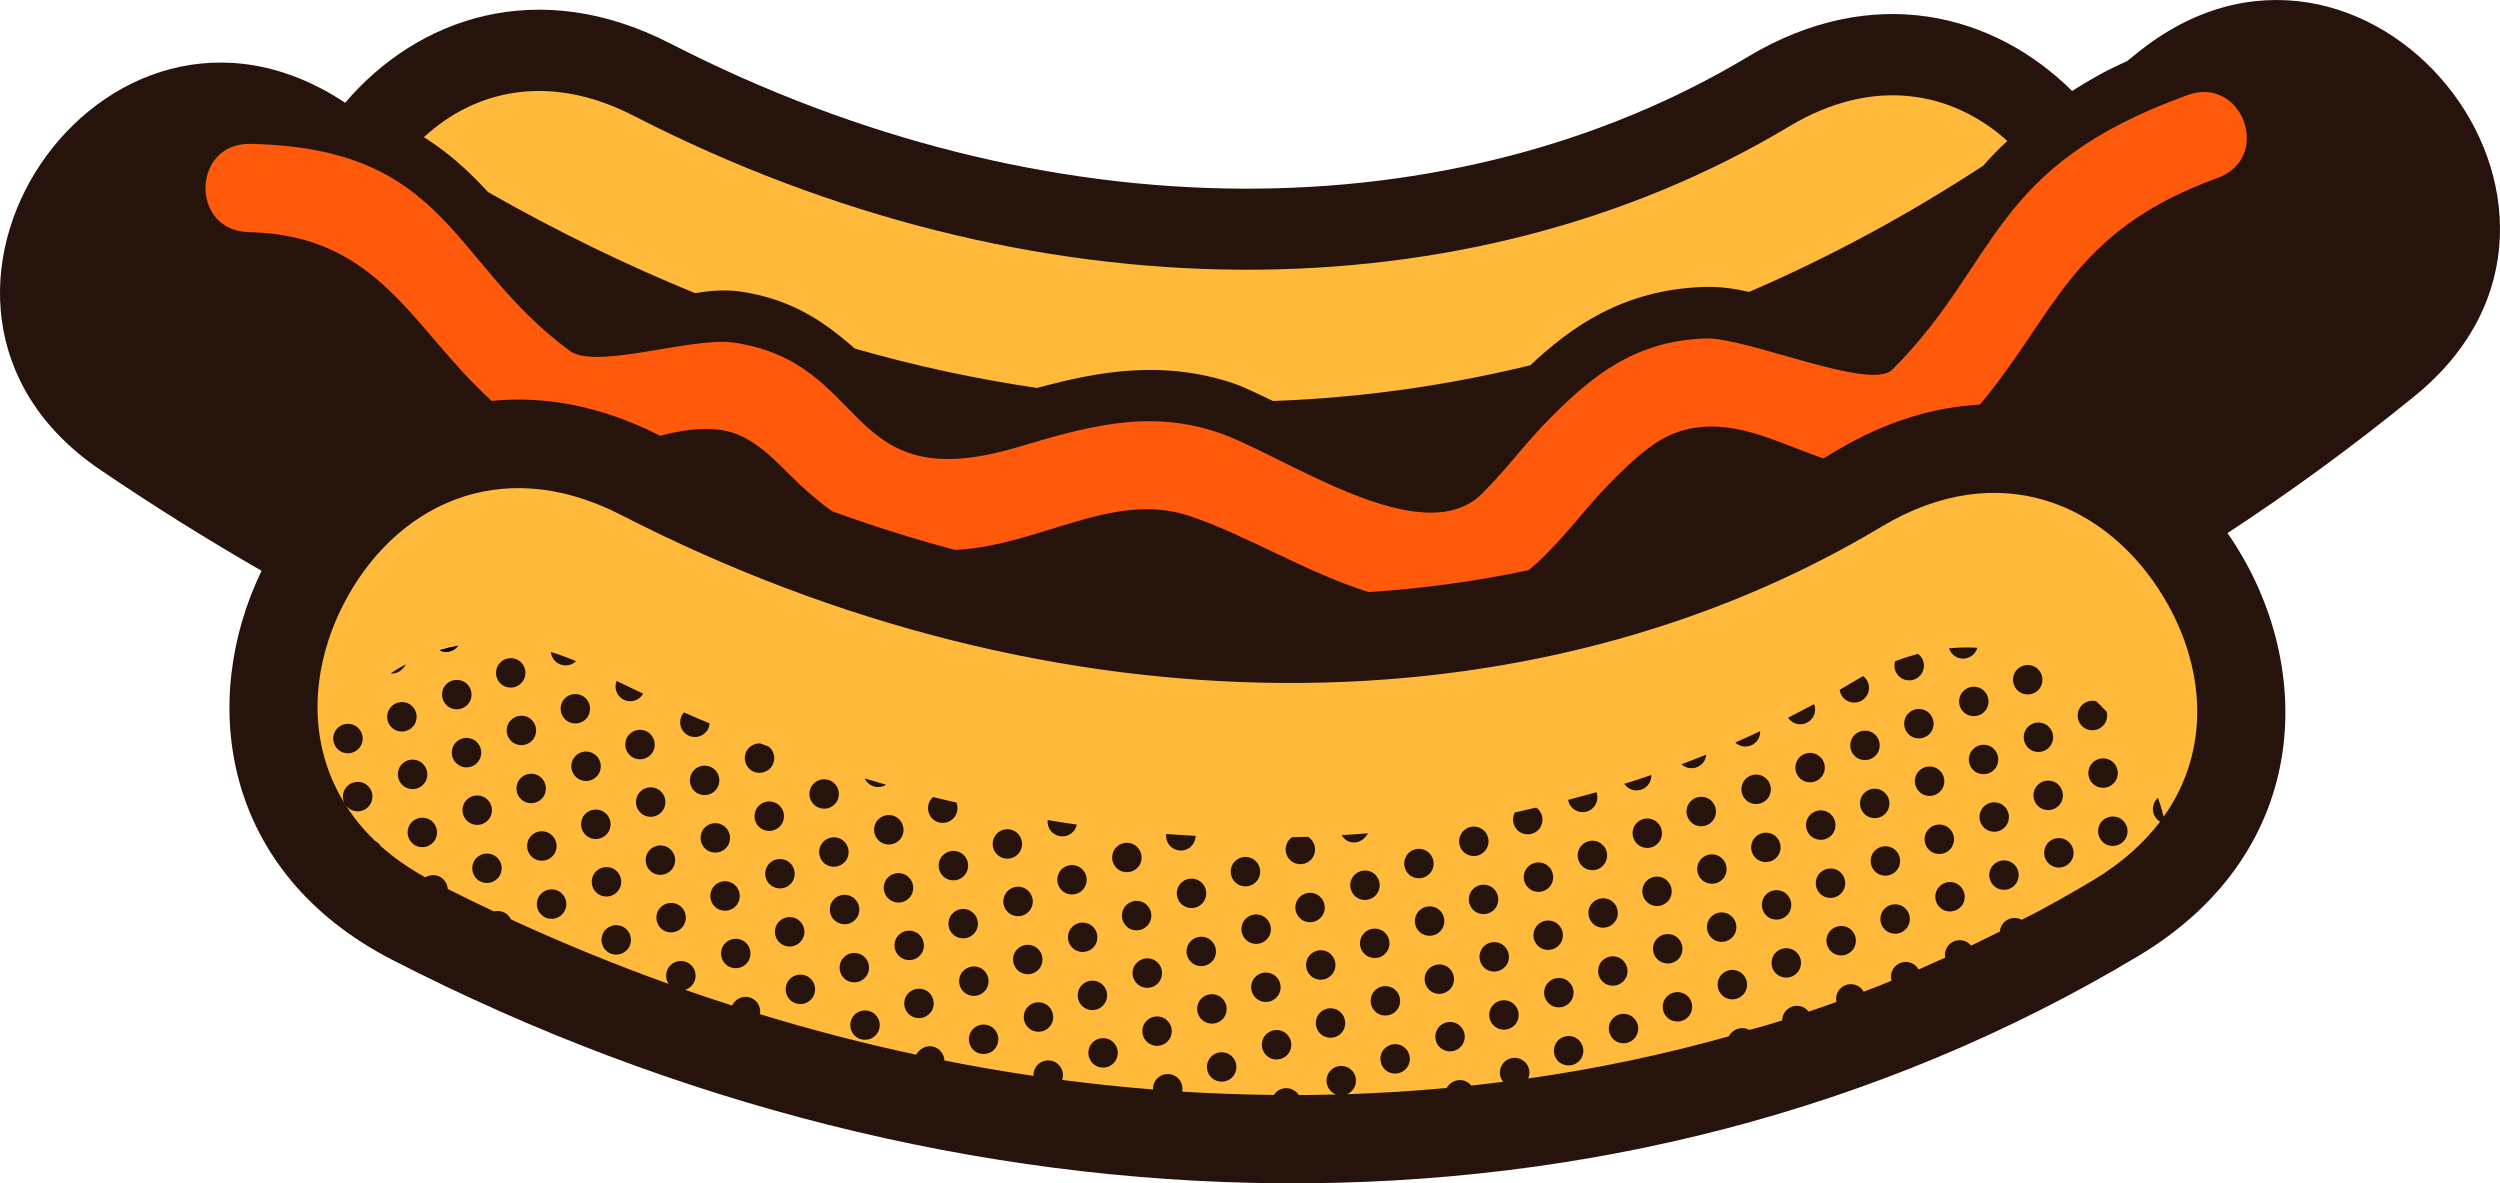 <svg version="1.1" id="图层_1" x="0px" y="0px" width="180px" height="85.199px" viewBox="0 0 180 85.199" enable-background="new 0 0 180 85.199" xml:space="preserve" xmlns="http://www.w3.org/2000/svg" xmlns:xlink="http://www.w3.org/1999/xlink" xmlns:xml="http://www.w3.org/XML/1998/namespace">
  <path fill="#26130C" d="M153.814,3.867l-0.672,0.539c-1.347,0.592-2.687,1.33-3.947,2.145c-5.604-5.561-14.299-7.889-23.359-2.455
	c-21.023,12.598-50.333,13.025-77.578-0.967C38.704-1.773,30.061,1.291,24.851,7.4C7.395-4.182-10.266,21.941,7.185,33.803
	c3.884,2.641,7.771,5.063,11.647,7.295c-4.528,9.368-2.915,21.68,9.422,28.017c40.433,20.77,88.176,22.211,125.723-0.294
	c12.741-7.635,12.764-21.297,6.402-30.438c4.637-3.033,9.148-6.342,13.514-9.9C190.307,15.096,170.221-9.521,153.814,3.867z" class="color c1"/>
  <path fill="#FFB93B" d="M35.146,13.836c5.002,2.846,9.971,5.258,14.893,7.268c1.067-0.176,2.142-0.264,3.22-0.121
	c3.905,0.559,6.268,2.354,8.293,4.117c4.417,1.266,8.796,2.199,13.122,2.832c4.537-1.236,9.134-2.02,14.192-0.313
	c0.549,0.186,1.55,0.658,2.792,1.252c6.316-0.227,12.5-1.104,18.527-2.572c2.941-2.768,6.678-5.438,12.465-5.637
	c1.136-0.041,2.225,0.111,3.287,0.355c5.804-2.498,11.429-5.543,16.853-9.084c0.476-0.553,1.065-1.162,1.739-1.785
	c-3.956-3.557-9.629-4.693-15.704-1.049c-23.029,13.803-54.508,13.979-83.237-0.781c-6.006-3.082-11.365-1.861-15.07,1.559
	c1.396,0.875,2.616,1.902,3.739,3.029C34.562,13.211,34.854,13.52,35.146,13.836z" class="color c2"/>
  <path fill="#FF590B" d="M157.493,6.848c-14.31,5.178-13.454,11.971-21.255,19.771c-1.568,1.568-10.482-2.35-13.448-2.252
	c-5.08,0.176-8.132,2.693-11.06,5.621c-2.051,2.049-2.978,3.5-5.024,5.549c-4.345,4.344-14.411-2.871-19.017-4.402
	c-5.117-1.725-9.602-0.363-14.459,1.072c-12.646,3.74-10.409-6.115-20.467-7.551c-3.04-0.396-9.869,1.998-11.752,0.596
	c-8.652-6.379-8.685-14.59-22.971-14.893c-4.236-0.09-4.372,6.262-0.134,6.354c9.417,0.203,11.74,6.943,17.494,12.152
	c3.746-0.381,7.852,0.33,12.127,2.508c1.381-0.352,2.799-0.615,4.342-0.424c2.455,0.35,4.042,2.369,5.732,3.953
	c0.786,0.734,1.557,1.363,2.306,1.906c2.952,1.072,5.906,2.002,8.859,2.785c6.094-0.277,11.349-4.311,16.903-2.434
	c4.031,1.344,8.456,4.098,12.877,5.471c3.925-0.256,7.765-0.785,11.505-1.577c0.385-0.307,0.766-0.647,1.145-1.025
	c2.048-2.049,2.976-3.5,5.023-5.549c2.622-2.621,4.189-3.674,6.778-3.762c2.851-0.092,5.562,1.365,8.286,2.291l0.91-0.541
	c3.55-2.125,7.047-3.158,10.354-3.334c5.409-6.395,6.529-12.488,17.103-16.313C163.641,11.387,161.479,5.406,157.493,6.848z" class="color c3"/>
  <path fill="#FFB93B" d="M135.46,37.926c-25.106,15.042-59.429,15.236-90.748-0.854c-8.848-4.545-16.407-0.512-19.971,6.417
	c-2.408,4.69-2.66,10.1,0.173,14.516c-0.253-0.324-0.304-0.781-0.09-1.164c0.286-0.514,0.934-0.699,1.445-0.416
	c0.514,0.285,0.702,0.93,0.412,1.445c-0.283,0.514-0.93,0.696-1.442,0.414c-0.128-0.07-0.235-0.164-0.32-0.271
	c0.57,0.887,1.254,1.737,2.082,2.53c0.203,0.115,0.333,0.244,0.432,0.396c0.914,0.81,1.977,1.556,3.187,2.229
	c0.316-0.199,0.725-0.219,1.075-0.027c0.325,0.186,0.521,0.514,0.542,0.863c1.1,0.557,2.213,1.1,3.322,1.619
	c0.261-0.066,0.541-0.039,0.789,0.1c0.202,0.109,0.354,0.283,0.445,0.477c3.733,1.719,7.523,3.268,11.346,4.641
	c-0.214-0.319-0.243-0.745-0.044-1.106c0.284-0.512,0.932-0.698,1.442-0.411c0.516,0.282,0.699,0.934,0.413,1.444
	c-0.138,0.25-0.365,0.424-0.615,0.5c1.122,0.396,2.241,0.769,3.373,1.129c0.322-0.597,0.968-0.778,1.479-0.496
	c0.411,0.229,0.611,0.687,0.526,1.119c3.729,1.14,7.487,2.112,11.256,2.918c0.321-0.576,0.966-0.763,1.476-0.479
	c0.337,0.188,0.535,0.535,0.551,0.896c2.132,0.424,4.272,0.795,6.417,1.108c-0.015-0.192,0.029-0.389,0.131-0.567
	c0.282-0.517,0.934-0.701,1.445-0.412c0.453,0.252,0.652,0.793,0.488,1.271c2.179,0.281,4.361,0.511,6.54,0.689
	c-0.009-0.193,0.033-0.389,0.133-0.568c0.282-0.514,0.932-0.701,1.444-0.414c0.411,0.229,0.613,0.691,0.526,1.136
	c2.203,0.135,4.404,0.217,6.599,0.239c0.297-0.471,0.913-0.633,1.409-0.354c0.162,0.088,0.297,0.22,0.39,0.362
	c0.896-0.004,1.791-0.02,2.687-0.043l-0.149-0.065c-0.513-0.282-0.699-0.935-0.414-1.444c0.287-0.513,0.93-0.697,1.443-0.414
	c0.512,0.283,0.701,0.934,0.409,1.447c-0.115,0.213-0.3,0.366-0.502,0.459c2.396-0.087,4.786-0.228,7.17-0.449
	c0.301-0.535,0.944-0.728,1.456-0.441c0.124,0.07,0.23,0.158,0.314,0.266c0.771-0.082,1.533-0.176,2.299-0.271
	c-0.266-0.325-0.321-0.791-0.104-1.18c0.28-0.516,0.936-0.703,1.441-0.412c0.484,0.263,0.68,0.855,0.465,1.353
	c4.878-0.696,9.705-1.705,14.438-3.033c0.315-0.565,0.959-0.747,1.471-0.465c0.828-0.2,1.604-0.437,2.377-0.685
	c0-0.17,0.043-0.34,0.133-0.502c0.279-0.516,0.929-0.696,1.441-0.414c0.137,0.076,0.246,0.177,0.332,0.285
	c0.666-0.225,1.338-0.457,2-0.697c-0.053-0.245-0.021-0.504,0.107-0.733c0.279-0.517,0.934-0.698,1.439-0.416
	c0.188,0.097,0.328,0.246,0.414,0.414c0.674-0.256,1.34-0.521,2.008-0.791c-0.074-0.258-0.053-0.558,0.093-0.81
	c0.282-0.514,0.933-0.698,1.442-0.414c0.182,0.097,0.318,0.242,0.412,0.412c0.639-0.276,1.275-0.559,1.914-0.85
	c-0.045-0.23-0.015-0.486,0.115-0.713c0.282-0.516,0.932-0.699,1.443-0.416c0.117,0.07,0.225,0.16,0.31,0.262
	c0.688-0.334,1.382-0.672,2.069-1.014c0.011-0.15,0.056-0.293,0.13-0.432c0.28-0.516,0.931-0.699,1.442-0.416
	c0.903-0.441,1.77-0.908,2.627-1.391l0.474-0.269c0.687-0.388,1.367-0.785,2.045-1.188c2.049-1.232,3.642-2.66,4.817-4.213
	c-0.489-0.295-0.664-0.927-0.385-1.429c0.063-0.114,0.146-0.215,0.236-0.295c0.159,0.457,0.293,0.907,0.41,1.364
	c3.441-4.846,2.984-10.823,0.014-15.778C151.798,36.338,143.991,32.805,135.46,37.926z M25.981,53.69
	c-0.281,0.513-0.931,0.697-1.443,0.414c-0.512-0.283-0.695-0.933-0.416-1.442c0.283-0.517,0.931-0.697,1.445-0.412
	C26.082,52.531,26.268,53.175,25.981,53.69z M142.369,46.639c-0.021,0.082-0.055,0.161-0.1,0.237
	c-0.283,0.513-0.933,0.697-1.442,0.412c-0.248-0.137-0.421-0.361-0.496-0.611C141.023,46.612,141.705,46.6,142.369,46.639z
	 M136.449,47.61c0.555-0.213,1.107-0.389,1.656-0.532c0.412,0.315,0.549,0.896,0.285,1.364c-0.285,0.515-0.935,0.697-1.445,0.41
	C136.5,48.606,136.301,48.08,136.449,47.61z M133.493,49.055c0.217-0.136,0.438-0.255,0.653-0.378
	c0.416,0.313,0.553,0.896,0.289,1.361c-0.281,0.517-0.929,0.699-1.44,0.418c-0.306-0.17-0.498-0.467-0.538-0.789L133.493,49.055z
	 M130.609,50.699c0.117,0.282,0.104,0.612-0.055,0.901c-0.285,0.515-0.933,0.7-1.443,0.416c-0.154-0.082-0.283-0.203-0.371-0.343
	C129.361,51.356,129.992,51.031,130.609,50.699z M126.73,52.647c0.01,0.188-0.031,0.379-0.131,0.556
	c-0.283,0.516-0.932,0.698-1.443,0.418c-0.083-0.052-0.152-0.103-0.217-0.162C125.541,53.199,126.141,52.923,126.73,52.647z
	 M122.846,54.335c-0.009,0.148-0.053,0.293-0.125,0.431c-0.287,0.515-0.93,0.698-1.443,0.414c-0.082-0.043-0.146-0.093-0.211-0.152
	C121.66,54.805,122.257,54.571,122.846,54.335z M118.896,55.8c0.004,0.191-0.035,0.382-0.133,0.564
	c-0.285,0.514-0.934,0.698-1.445,0.413c-0.151-0.084-0.275-0.2-0.369-0.342C117.6,56.235,118.252,56.022,118.896,55.8z
	 M114.943,57.039c0.104,0.278,0.094,0.606-0.065,0.891c-0.282,0.514-0.933,0.701-1.44,0.412c-0.297-0.16-0.483-0.439-0.531-0.752
	C113.587,57.414,114.266,57.227,114.943,57.039z M63.801,56.498c-0.315,0.205-0.738,0.233-1.093,0.035
	c-0.205-0.111-0.355-0.281-0.445-0.486L63.801,56.498z M44.394,49.028c0.637,0.313,1.276,0.613,1.912,0.916
	c-0.281,0.513-0.93,0.697-1.441,0.41C44.386,50.091,44.197,49.518,44.394,49.028z M41.472,47.604
	c-0.33,0.323-0.839,0.408-1.263,0.174c-0.318-0.18-0.515-0.493-0.542-0.834C40.261,47.125,40.862,47.343,41.472,47.604z
	 M29.224,47.824c-0.274,0.51-0.695,0.711-1.106,0.663C28.474,48.25,28.845,48.024,29.224,47.824z M28.01,51.096
	c0.28-0.513,0.928-0.699,1.439-0.419c0.516,0.287,0.702,0.933,0.417,1.445c-0.285,0.514-0.932,0.703-1.445,0.418
	C27.906,52.255,27.721,51.61,28.01,51.096z M28.776,55.237c0.285-0.514,0.932-0.696,1.445-0.411c0.513,0.284,0.7,0.932,0.413,1.444
	c-0.285,0.515-0.929,0.698-1.444,0.412C28.678,56.401,28.494,55.75,28.776,55.237z M31.336,60.446
	c-0.285,0.515-0.932,0.701-1.443,0.419c-0.514-0.285-0.699-0.933-0.415-1.443c0.283-0.514,0.931-0.701,1.445-0.416
	C31.432,59.289,31.619,59.936,31.336,60.446z M31.644,46.817c0.435-0.129,0.88-0.239,1.336-0.323
	C32.677,46.914,32.112,47.052,31.644,46.817z M31.959,49.496c0.286-0.513,0.933-0.695,1.447-0.414
	c0.511,0.285,0.695,0.928,0.412,1.442c-0.288,0.517-0.932,0.697-1.446,0.412C31.859,50.658,31.676,50.012,31.959,49.496z
	 M32.658,53.677c0.286-0.518,0.931-0.696,1.445-0.418c0.516,0.287,0.698,0.935,0.413,1.445c-0.281,0.517-0.933,0.703-1.44,0.412
	C32.564,54.833,32.375,54.19,32.658,53.677z M33.43,57.817c0.282-0.512,0.931-0.696,1.444-0.411
	c0.513,0.284,0.697,0.928,0.413,1.444c-0.284,0.51-0.93,0.696-1.442,0.407C33.328,58.977,33.146,58.332,33.43,57.817z M35.99,63.026
	c-0.284,0.515-0.93,0.699-1.444,0.418c-0.515-0.286-0.693-0.932-0.412-1.446c0.281-0.511,0.931-0.693,1.442-0.41
	C36.091,61.867,36.274,62.514,35.99,63.026z M36.258,49.376c-0.512-0.283-0.698-0.928-0.414-1.44
	c0.284-0.517,0.933-0.701,1.445-0.416c0.513,0.282,0.698,0.933,0.409,1.444C37.414,49.475,36.77,49.662,36.258,49.376z
	 M36.613,52.078c0.284-0.513,0.933-0.699,1.441-0.416c0.515,0.284,0.701,0.93,0.416,1.442c-0.281,0.513-0.933,0.701-1.443,0.414
	C36.512,53.237,36.328,52.585,36.613,52.078z M37.318,56.253c0.282-0.514,0.927-0.696,1.44-0.412
	c0.515,0.283,0.697,0.933,0.413,1.445c-0.281,0.51-0.929,0.695-1.441,0.412C37.217,57.416,37.031,56.766,37.318,56.253z
	 M38.084,60.397c0.283-0.513,0.934-0.703,1.443-0.412c0.513,0.285,0.701,0.931,0.415,1.44c-0.281,0.515-0.929,0.699-1.445,0.418
	C37.985,61.557,37.799,60.91,38.084,60.397z M40.643,65.606c-0.286,0.517-0.929,0.699-1.443,0.42
	c-0.516-0.286-0.7-0.935-0.415-1.444c0.286-0.517,0.932-0.701,1.444-0.416S40.93,65.093,40.643,65.606z M40.497,50.512
	c0.281-0.513,0.931-0.693,1.443-0.41c0.515,0.282,0.694,0.933,0.413,1.444c-0.282,0.513-0.932,0.695-1.443,0.408
	C40.397,51.671,40.216,51.031,40.497,50.512z M41.268,54.656c0.282-0.515,0.931-0.699,1.44-0.412
	c0.515,0.28,0.701,0.932,0.416,1.442c-0.284,0.513-0.931,0.696-1.442,0.416C41.17,55.813,40.983,55.167,41.268,54.656z
	 M41.967,58.833c0.284-0.514,0.935-0.696,1.447-0.414c0.515,0.283,0.698,0.931,0.415,1.443c-0.287,0.514-0.937,0.697-1.446,0.416
	C41.868,59.994,41.684,59.348,41.967,58.833z M42.738,62.975c0.281-0.513,0.931-0.697,1.446-0.416
	c0.511,0.289,0.696,0.937,0.41,1.444c-0.286,0.515-0.929,0.701-1.442,0.416C42.64,64.139,42.453,63.49,42.738,62.975z
	 M45.297,68.186c-0.283,0.513-0.933,0.698-1.444,0.414c-0.514-0.285-0.696-0.931-0.414-1.442c0.28-0.515,0.93-0.697,1.445-0.414
	C45.394,67.031,45.581,67.671,45.297,68.186z M45.152,53.091c0.282-0.51,0.93-0.696,1.443-0.411
	c0.513,0.284,0.697,0.932,0.416,1.442c-0.289,0.515-0.936,0.701-1.445,0.416C45.053,54.25,44.866,53.606,45.152,53.091z
	 M45.924,57.233c0.284-0.512,0.931-0.698,1.44-0.412c0.515,0.285,0.698,0.935,0.412,1.443c-0.284,0.514-0.932,0.7-1.44,0.413
	C45.82,58.393,45.636,57.748,45.924,57.233z M46.619,61.417c0.286-0.512,0.933-0.699,1.444-0.416
	c0.517,0.281,0.697,0.93,0.415,1.442c-0.284,0.513-0.934,0.697-1.444,0.416C46.521,62.576,46.336,61.93,46.619,61.417z
	 M49.25,66.583c-0.284,0.512-0.933,0.701-1.446,0.418c-0.51-0.287-0.695-0.933-0.412-1.445c0.282-0.512,0.932-0.697,1.445-0.412
	C49.349,65.425,49.531,66.074,49.25,66.583z M49.519,52.932c-0.515-0.276-0.7-0.929-0.414-1.44c0.036-0.072,0.086-0.138,0.141-0.197
	c0.613,0.27,1.229,0.529,1.845,0.789c-0.009,0.147-0.051,0.297-0.129,0.438C50.678,53.033,50.03,53.218,49.519,52.932z
	 M49.805,55.671c0.281-0.516,0.928-0.692,1.443-0.412c0.514,0.281,0.695,0.931,0.411,1.443c-0.281,0.512-0.927,0.695-1.443,0.412
	C49.704,56.832,49.52,56.186,49.805,55.671z M50.575,59.813c0.281-0.517,0.928-0.698,1.441-0.412
	c0.512,0.283,0.698,0.931,0.415,1.442c-0.286,0.513-0.931,0.695-1.445,0.416C50.475,60.973,50.292,60.328,50.575,59.813z
	 M51.275,63.996c0.284-0.515,0.928-0.695,1.442-0.414c0.514,0.283,0.696,0.932,0.415,1.442c-0.284,0.515-0.933,0.699-1.445,0.416
	C51.175,65.158,50.991,64.507,51.275,63.996z M53.901,69.166c-0.285,0.514-0.932,0.694-1.443,0.414
	c-0.511-0.283-0.698-0.929-0.412-1.441c0.282-0.514,0.93-0.697,1.442-0.418C54.002,68.001,54.186,68.653,53.901,69.166z
	 M54.171,55.514c-0.516-0.285-0.698-0.931-0.415-1.445c0.204-0.362,0.592-0.562,0.979-0.545l0.609,0.228
	c0.401,0.317,0.523,0.891,0.271,1.348C55.334,55.61,54.683,55.796,54.171,55.514z M54.456,58.251
	c0.286-0.514,0.931-0.699,1.444-0.414c0.514,0.283,0.701,0.931,0.414,1.441c-0.282,0.516-0.93,0.699-1.443,0.414
	C54.355,59.414,54.174,58.764,54.456,58.251z M55.229,62.393c0.28-0.517,0.93-0.694,1.442-0.412
	c0.516,0.283,0.696,0.931,0.416,1.442c-0.286,0.513-0.932,0.695-1.446,0.412C55.128,63.548,54.945,62.906,55.229,62.393z
	 M55.928,66.571c0.281-0.51,0.931-0.692,1.444-0.407c0.514,0.282,0.703,0.928,0.411,1.438c-0.283,0.516-0.933,0.699-1.442,0.414
	C55.827,67.733,55.645,67.087,55.928,66.571z M58.553,71.748c-0.281,0.514-0.929,0.692-1.441,0.412
	c-0.513-0.283-0.696-0.931-0.412-1.443c0.281-0.514,0.931-0.695,1.445-0.414C58.657,70.583,58.837,71.231,58.553,71.748z
	 M58.411,56.649c0.283-0.51,0.928-0.692,1.441-0.409c0.515,0.278,0.698,0.93,0.414,1.442c-0.285,0.514-0.931,0.694-1.442,0.411
	C58.312,57.811,58.125,57.166,58.411,56.649z M59.112,60.832c0.281-0.511,0.931-0.697,1.441-0.418
	c0.514,0.289,0.702,0.936,0.415,1.444c-0.285,0.511-0.93,0.701-1.443,0.416C59.013,61.994,58.826,61.341,59.112,60.832z
	 M59.881,64.971c0.284-0.515,0.931-0.697,1.444-0.412c0.511,0.284,0.699,0.931,0.413,1.44c-0.284,0.519-0.933,0.697-1.442,0.414
	C59.779,66.134,59.595,65.483,59.881,64.971z M60.583,69.158c0.283-0.517,0.93-0.699,1.443-0.414
	c0.509,0.278,0.699,0.93,0.412,1.438c-0.283,0.514-0.928,0.7-1.445,0.416C60.482,70.313,60.298,69.667,60.583,69.158z
	 M63.209,74.321c-0.283,0.517-0.932,0.697-1.445,0.412c-0.512-0.28-0.696-0.926-0.412-1.438c0.284-0.512,0.933-0.697,1.447-0.41
	C63.311,73.169,63.495,73.811,63.209,74.321z M63.064,59.231c0.283-0.517,0.934-0.703,1.441-0.416
	c0.511,0.285,0.703,0.935,0.418,1.444c-0.282,0.513-0.934,0.699-1.444,0.412C62.968,60.389,62.782,59.744,63.064,59.231z
	 M63.761,63.412c0.286-0.519,0.933-0.701,1.444-0.414c0.515,0.278,0.698,0.928,0.415,1.442c-0.282,0.513-0.932,0.694-1.444,0.412
	C63.664,64.569,63.479,63.923,63.761,63.412z M64.534,67.55c0.283-0.512,0.929-0.694,1.444-0.411
	c0.51,0.282,0.698,0.932,0.412,1.444c-0.282,0.513-0.93,0.699-1.442,0.408C64.438,68.71,64.252,68.063,64.534,67.55z M67.092,72.762
	c-0.282,0.512-0.929,0.694-1.443,0.413c-0.515-0.284-0.694-0.932-0.412-1.444c0.281-0.51,0.932-0.694,1.447-0.414
	C67.193,71.602,67.377,72.25,67.092,72.762z M67.365,59.119c-0.52-0.289-0.7-0.937-0.415-1.449c0.064-0.109,0.142-0.203,0.232-0.283
	c0.562,0.143,1.117,0.264,1.677,0.395c0.121,0.295,0.112,0.627-0.055,0.922C68.523,59.214,67.873,59.401,67.365,59.119z
	 M67.715,61.811c0.283-0.513,0.934-0.699,1.446-0.412c0.513,0.276,0.697,0.929,0.411,1.438c-0.281,0.516-0.932,0.701-1.443,0.416
	C67.616,62.971,67.433,62.326,67.715,61.811z M68.419,65.992c0.283-0.515,0.933-0.701,1.441-0.416
	c0.515,0.286,0.701,0.93,0.416,1.442c-0.283,0.51-0.935,0.696-1.444,0.412C68.319,67.151,68.135,66.503,68.419,65.992z
	 M69.188,70.13c0.285-0.512,0.935-0.696,1.447-0.414c0.509,0.287,0.696,0.931,0.407,1.443c-0.279,0.516-0.928,0.697-1.439,0.414
	C69.089,71.291,68.904,70.645,69.188,70.13z M71.748,75.339c-0.281,0.519-0.933,0.701-1.444,0.418
	c-0.514-0.289-0.698-0.932-0.413-1.444c0.284-0.515,0.931-0.696,1.444-0.412C71.847,74.186,72.033,74.833,71.748,75.339z
	 M71.605,60.25c0.278-0.515,0.927-0.697,1.438-0.414c0.513,0.283,0.699,0.932,0.415,1.442c-0.281,0.515-0.933,0.699-1.444,0.412
	C71.503,61.408,71.319,60.762,71.605,60.25z M72.371,64.393c0.285-0.517,0.932-0.703,1.442-0.42c0.512,0.286,0.7,0.937,0.416,1.446
	c-0.284,0.517-0.933,0.701-1.445,0.414C72.274,65.552,72.085,64.903,72.371,64.393z M73.071,68.569
	c0.281-0.512,0.932-0.694,1.445-0.411c0.511,0.282,0.697,0.932,0.412,1.44c-0.284,0.517-0.936,0.7-1.442,0.414
	C72.978,69.729,72.788,69.083,73.071,68.569z M75.698,73.74c-0.282,0.516-0.934,0.7-1.442,0.416
	c-0.512-0.283-0.698-0.933-0.412-1.445c0.279-0.515,0.929-0.699,1.442-0.414C75.796,72.58,75.984,73.227,75.698,73.74z
	 M75.97,60.083c-0.384-0.207-0.583-0.625-0.538-1.039c0.697,0.121,1.394,0.228,2.095,0.322c-0.022,0.102-0.061,0.209-0.111,0.311
	C77.132,60.188,76.483,60.375,75.97,60.083z M76.253,62.83c0.284-0.515,0.931-0.697,1.443-0.414c0.516,0.28,0.699,0.932,0.414,1.44
	c-0.282,0.515-0.932,0.696-1.442,0.414C76.157,63.983,75.974,63.341,76.253,62.83z M77.024,66.968
	c0.283-0.512,0.931-0.698,1.443-0.409c0.513,0.278,0.696,0.928,0.414,1.44c-0.283,0.513-0.933,0.695-1.442,0.41
	C76.926,68.13,76.739,67.481,77.024,66.968z M77.727,71.149c0.283-0.515,0.93-0.692,1.442-0.409c0.516,0.28,0.695,0.93,0.41,1.438
	c-0.282,0.517-0.932,0.699-1.44,0.416C77.625,72.311,77.442,71.666,77.727,71.149z M80.35,76.319
	c-0.282,0.513-0.933,0.701-1.442,0.416c-0.513-0.282-0.695-0.928-0.415-1.442c0.282-0.517,0.934-0.699,1.445-0.412
	C80.452,75.162,80.631,75.809,80.35,76.319z M80.206,61.225c0.282-0.513,0.932-0.697,1.441-0.41c0.515,0.281,0.7,0.931,0.416,1.442
	c-0.282,0.507-0.932,0.695-1.443,0.41C80.11,62.387,79.921,61.742,80.206,61.225z M80.913,65.408
	c0.28-0.515,0.927-0.697,1.439-0.414c0.512,0.282,0.698,0.936,0.412,1.444c-0.283,0.517-0.93,0.696-1.445,0.416
	C80.812,66.569,80.624,65.919,80.913,65.408z M81.676,69.55c0.287-0.518,0.934-0.7,1.447-0.416c0.514,0.283,0.698,0.935,0.411,1.445
	c-0.28,0.512-0.93,0.697-1.442,0.414C81.578,70.708,81.391,70.063,81.676,69.55z M84.233,74.757c-0.285,0.515-0.929,0.693-1.44,0.41
	c-0.511-0.276-0.696-0.926-0.413-1.438c0.284-0.517,0.928-0.694,1.442-0.414C84.332,73.6,84.521,74.248,84.233,74.757z
	 M84.505,61.106c-0.391-0.217-0.59-0.638-0.541-1.058c0.707,0.052,1.415,0.097,2.122,0.132c-0.007,0.174-0.045,0.354-0.139,0.516
	C85.666,61.208,85.019,61.391,84.505,61.106z M84.863,63.805c0.281-0.515,0.929-0.697,1.44-0.412
	c0.514,0.278,0.701,0.933,0.413,1.44c-0.283,0.517-0.929,0.699-1.441,0.414C84.766,64.966,84.575,64.317,84.863,63.805z
	 M85.563,67.99c0.283-0.517,0.927-0.697,1.443-0.416c0.51,0.284,0.696,0.93,0.414,1.442c-0.284,0.515-0.934,0.7-1.445,0.411
	C85.463,69.145,85.278,68.5,85.563,67.99z M86.327,72.125c0.282-0.512,0.931-0.697,1.444-0.412c0.516,0.281,0.703,0.935,0.416,1.447
	c-0.282,0.51-0.931,0.693-1.443,0.41C86.232,73.289,86.046,72.641,86.327,72.125z M88.888,77.337
	c-0.281,0.513-0.93,0.693-1.443,0.41c-0.51-0.281-0.696-0.926-0.414-1.44c0.282-0.513,0.932-0.697,1.447-0.41
	C88.989,76.177,89.175,76.826,88.888,77.337z M88.742,62.248c0.284-0.517,0.932-0.699,1.444-0.416s0.701,0.93,0.416,1.44
	c-0.286,0.515-0.934,0.699-1.446,0.416C88.647,63.406,88.461,62.755,88.742,62.248z M89.515,66.382
	c0.285-0.512,0.935-0.696,1.445-0.407c0.511,0.282,0.698,0.931,0.413,1.438c-0.285,0.517-0.93,0.699-1.442,0.416
	C89.416,67.544,89.229,66.897,89.515,66.382z M90.215,70.567c0.285-0.515,0.932-0.694,1.444-0.411c0.516,0.28,0.7,0.932,0.413,1.438
	c-0.284,0.517-0.932,0.703-1.442,0.416C90.117,71.725,89.931,71.08,90.215,70.567z M92.843,75.733
	c-0.284,0.519-0.932,0.701-1.444,0.418c-0.508-0.284-0.7-0.933-0.414-1.446c0.285-0.511,0.933-0.695,1.445-0.41
	C92.939,74.582,93.124,75.225,92.843,75.733z M93.107,62.087c-0.508-0.282-0.694-0.93-0.409-1.442
	c0.079-0.147,0.192-0.272,0.323-0.364l1.154-0.031c0.482,0.293,0.653,0.924,0.379,1.428C94.271,62.188,93.621,62.375,93.107,62.087z
	 M93.398,64.824c0.283-0.513,0.931-0.695,1.441-0.41c0.51,0.285,0.697,0.932,0.413,1.44c-0.282,0.517-0.93,0.696-1.442,0.416
	C93.297,65.983,93.113,65.335,93.398,64.824z M94.167,68.966c0.278-0.516,0.931-0.7,1.444-0.418
	c0.509,0.285,0.697,0.937,0.412,1.441c-0.285,0.514-0.932,0.701-1.442,0.42C94.07,70.123,93.882,69.477,94.167,68.966z
	 M96.723,74.175c-0.281,0.513-0.932,0.695-1.44,0.41c-0.513-0.28-0.696-0.928-0.411-1.44c0.279-0.519,0.932-0.701,1.441-0.416
	C96.822,73.016,97.008,73.664,96.723,74.175z M96.992,60.528c-0.169-0.104-0.303-0.235-0.396-0.394
	c0.633-0.038,1.264-0.086,1.897-0.135C98.152,60.626,97.508,60.813,96.992,60.528z M97.348,63.225
	c0.283-0.517,0.936-0.697,1.446-0.414c0.513,0.285,0.694,0.933,0.411,1.44c-0.282,0.515-0.928,0.697-1.443,0.414
	C97.254,64.38,97.063,63.735,97.348,63.225z M98.055,67.406c0.278-0.515,0.928-0.695,1.444-0.416c0.51,0.284,0.694,0.932,0.41,1.44
	c-0.285,0.521-0.933,0.7-1.443,0.416C97.95,68.561,97.764,67.914,98.055,67.406z M98.82,71.542c0.281-0.512,0.93-0.693,1.443-0.41
	c0.514,0.281,0.698,0.932,0.414,1.443c-0.285,0.512-0.935,0.696-1.449,0.411C98.721,72.705,98.537,72.059,98.82,71.542z
	 M101.376,76.751c-0.28,0.515-0.933,0.699-1.442,0.414c-0.511-0.281-0.695-0.93-0.412-1.442s0.933-0.697,1.442-0.412
	C101.479,75.598,101.662,76.244,101.376,76.751z M101.234,61.662c0.281-0.513,0.93-0.697,1.441-0.414
	c0.512,0.285,0.701,0.934,0.414,1.44c-0.283,0.515-0.931,0.701-1.441,0.416C101.139,62.824,100.953,62.173,101.234,61.662z
	 M102.005,65.805c0.283-0.517,0.931-0.699,1.444-0.418c0.513,0.284,0.697,0.937,0.41,1.442c-0.283,0.519-0.928,0.699-1.445,0.416
	C101.9,66.958,101.721,66.315,102.005,65.805z M102.705,69.983c0.281-0.512,0.93-0.696,1.439-0.412
	c0.516,0.281,0.701,0.935,0.414,1.443c-0.285,0.509-0.933,0.698-1.44,0.413C102.607,71.143,102.421,70.498,102.705,69.983z
	 M105.329,75.151c-0.281,0.519-0.933,0.703-1.44,0.416c-0.516-0.28-0.699-0.93-0.412-1.438c0.278-0.514,0.928-0.701,1.44-0.416
	C105.43,73.996,105.615,74.643,105.329,75.151z M105.6,61.501c-0.512-0.283-0.697-0.93-0.41-1.44
	c0.281-0.517,0.932-0.699,1.442-0.416c0.511,0.285,0.696,0.935,0.411,1.442C106.762,61.604,106.113,61.791,105.6,61.501z
	 M105.889,64.244c0.282-0.517,0.932-0.697,1.442-0.416c0.512,0.282,0.696,0.932,0.41,1.442c-0.279,0.515-0.929,0.698-1.44,0.414
	C105.79,65.401,105.602,64.751,105.889,64.244z M106.654,68.38c0.281-0.516,0.932-0.7,1.443-0.416
	c0.512,0.285,0.701,0.933,0.416,1.441c-0.283,0.514-0.935,0.699-1.445,0.418C106.559,69.542,106.373,68.897,106.654,68.38z
	 M109.212,73.591c-0.28,0.513-0.927,0.695-1.44,0.412c-0.513-0.282-0.698-0.93-0.416-1.442c0.285-0.515,0.932-0.696,1.446-0.41
	C109.314,72.432,109.5,73.08,109.212,73.591z M109.482,59.94c-0.508-0.282-0.692-0.931-0.412-1.442
	c0.521-0.125,1.031-0.234,1.541-0.354c0.438,0.308,0.576,0.903,0.315,1.385C110.643,60.042,109.996,60.223,109.482,59.94z
	 M109.841,62.645c0.283-0.519,0.933-0.701,1.445-0.418c0.512,0.282,0.694,0.931,0.412,1.442c-0.284,0.517-0.933,0.697-1.441,0.412
	C109.743,63.796,109.555,63.153,109.841,62.645z M110.542,66.819c0.283-0.51,0.931-0.692,1.444-0.411
	c0.512,0.284,0.697,0.934,0.408,1.442c-0.283,0.512-0.928,0.696-1.439,0.414C110.438,67.981,110.257,67.333,110.542,66.819z
	 M111.311,70.958c0.281-0.512,0.933-0.694,1.444-0.412c0.513,0.283,0.695,0.929,0.408,1.439c-0.28,0.514-0.931,0.699-1.44,0.416
	C111.213,72.125,111.023,71.477,111.311,70.958z M113.868,76.169c-0.283,0.515-0.931,0.693-1.445,0.412
	c-0.509-0.279-0.694-0.928-0.409-1.44c0.278-0.515,0.93-0.699,1.44-0.416C113.967,75.009,114.154,75.662,113.868,76.169z
	 M113.727,61.078c0.282-0.517,0.933-0.699,1.443-0.412c0.512,0.285,0.698,0.928,0.408,1.444c-0.281,0.513-0.928,0.695-1.441,0.41
	C113.624,62.235,113.438,61.591,113.727,61.078z M114.498,65.216c0.281-0.51,0.93-0.692,1.439-0.407
	c0.516,0.28,0.696,0.935,0.416,1.438c-0.287,0.512-0.932,0.701-1.443,0.418C114.395,66.378,114.211,65.731,114.498,65.216z
	 M115.195,69.399c0.279-0.519,0.929-0.694,1.439-0.412c0.512,0.281,0.699,0.929,0.417,1.443c-0.286,0.51-0.931,0.694-1.444,0.407
	C115.094,70.559,114.912,69.916,115.195,69.399z M117.82,74.567c-0.285,0.519-0.928,0.699-1.441,0.416
	c-0.511-0.28-0.695-0.931-0.412-1.44c0.284-0.515,0.93-0.697,1.442-0.418C117.92,73.412,118.105,74.059,117.82,74.567z
	 M117.676,59.479c0.285-0.517,0.932-0.701,1.445-0.416c0.512,0.285,0.695,0.935,0.408,1.444c-0.283,0.515-0.93,0.697-1.439,0.412
	C117.577,60.634,117.393,59.992,117.676,59.479z M118.376,63.662c0.278-0.513,0.931-0.701,1.442-0.414
	c0.513,0.283,0.697,0.93,0.416,1.44c-0.282,0.515-0.936,0.701-1.445,0.41C118.279,64.815,118.091,64.169,118.376,63.662z
	 M119.145,67.798c0.285-0.514,0.933-0.696,1.449-0.414c0.51,0.285,0.694,0.933,0.413,1.445c-0.284,0.512-0.933,0.695-1.444,0.408
	C119.049,68.958,118.863,68.313,119.145,67.798z M121.7,73.005c-0.28,0.515-0.929,0.693-1.442,0.414
	c-0.509-0.282-0.695-0.93-0.41-1.44c0.285-0.517,0.934-0.701,1.445-0.414C121.809,71.846,121.991,72.494,121.7,73.005z
	 M121.559,57.917c0.287-0.518,0.934-0.699,1.443-0.416c0.512,0.281,0.699,0.929,0.417,1.443c-0.287,0.512-0.935,0.699-1.442,0.414
	C121.465,59.076,121.277,58.427,121.559,57.917z M122.329,62.057c0.28-0.513,0.935-0.697,1.444-0.41
	c0.511,0.283,0.693,0.929,0.412,1.44c-0.279,0.515-0.93,0.695-1.441,0.412S122.045,62.569,122.329,62.057z M123.034,66.237
	c0.28-0.512,0.927-0.694,1.438-0.409c0.514,0.28,0.701,0.93,0.416,1.44c-0.283,0.515-0.933,0.698-1.443,0.412
	C122.934,67.395,122.747,66.75,123.034,66.237z M125.654,71.408c-0.28,0.514-0.932,0.698-1.441,0.413
	c-0.513-0.282-0.699-0.928-0.411-1.442c0.28-0.514,0.931-0.697,1.44-0.412C125.757,70.248,125.943,70.899,125.654,71.408z
	 M125.925,57.757c-0.51-0.282-0.696-0.93-0.413-1.44c0.282-0.517,0.93-0.7,1.443-0.414c0.513,0.281,0.702,0.929,0.414,1.443
	C127.087,57.858,126.438,58.044,125.925,57.757z M126.217,60.498c0.282-0.515,0.932-0.697,1.443-0.416
	c0.512,0.283,0.693,0.932,0.412,1.44c-0.283,0.515-0.93,0.696-1.444,0.416C126.116,61.658,125.93,61.005,126.217,60.498z
	 M126.984,64.637c0.279-0.517,0.93-0.699,1.439-0.414c0.514,0.28,0.7,0.93,0.418,1.444c-0.287,0.513-0.936,0.699-1.449,0.412
	C126.887,65.794,126.7,65.147,126.984,64.637z M129.536,69.839c-0.281,0.519-0.927,0.701-1.442,0.416
	c-0.513-0.278-0.693-0.926-0.412-1.438c0.284-0.517,0.935-0.698,1.447-0.416C129.643,68.686,129.828,69.33,129.536,69.839z
	 M129.811,56.196c-0.513-0.28-0.697-0.93-0.412-1.444c0.279-0.515,0.928-0.695,1.439-0.412c0.518,0.289,0.7,0.932,0.415,1.443
	C130.971,56.294,130.322,56.479,129.811,56.196z M130.166,58.893c0.285-0.515,0.93-0.699,1.441-0.414
	c0.516,0.285,0.699,0.935,0.418,1.446c-0.285,0.513-0.932,0.693-1.446,0.41C130.068,60.05,129.879,59.406,130.166,58.893z
	 M130.868,63.078c0.284-0.515,0.935-0.701,1.444-0.414c0.513,0.282,0.695,0.928,0.414,1.44c-0.287,0.515-0.935,0.698-1.445,0.418
	C130.77,64.233,130.584,63.589,130.868,63.078z M133.488,68.246c-0.279,0.514-0.928,0.696-1.439,0.416
	c-0.512-0.283-0.697-0.935-0.414-1.447c0.285-0.51,0.932-0.697,1.446-0.414C133.593,67.083,133.777,67.731,133.488,68.246z
	 M133.764,54.596c-0.515-0.285-0.695-0.931-0.414-1.44c0.283-0.517,0.933-0.697,1.445-0.419c0.51,0.283,0.695,0.933,0.411,1.445
	C134.923,54.694,134.279,54.878,133.764,54.596z M134.05,57.332c0.285-0.515,0.933-0.697,1.443-0.412
	c0.513,0.285,0.698,0.932,0.415,1.442c-0.284,0.515-0.934,0.697-1.444,0.41C133.953,58.49,133.768,57.846,134.05,57.332z
	 M134.82,61.473c0.283-0.515,0.934-0.699,1.441-0.414c0.514,0.282,0.7,0.935,0.415,1.444c-0.284,0.512-0.929,0.699-1.442,0.416
	C134.721,62.632,134.533,61.985,134.82,61.473z M137.377,66.684c-0.283,0.512-0.934,0.696-1.443,0.409
	c-0.513-0.28-0.697-0.924-0.416-1.44c0.282-0.514,0.934-0.698,1.443-0.411C137.479,65.524,137.66,66.169,137.377,66.684z
	 M137.648,53.037c-0.515-0.285-0.698-0.935-0.418-1.445c0.283-0.512,0.933-0.697,1.442-0.414c0.515,0.279,0.701,0.93,0.417,1.443
	C138.805,53.128,138.158,53.319,137.648,53.037z M138.002,55.731c0.283-0.515,0.936-0.696,1.445-0.412
	c0.515,0.283,0.695,0.933,0.412,1.44c-0.282,0.515-0.933,0.697-1.443,0.416C137.904,56.891,137.717,56.244,138.002,55.731z
	 M138.702,59.912c0.284-0.515,0.932-0.697,1.444-0.414c0.515,0.278,0.696,0.932,0.412,1.444c-0.281,0.517-0.93,0.697-1.441,0.414
	C138.604,61.071,138.415,60.421,138.702,59.912z M141.331,65.083c-0.287,0.51-0.935,0.695-1.449,0.41
	c-0.508-0.281-0.692-0.93-0.409-1.438c0.281-0.521,0.932-0.703,1.441-0.418C141.428,63.923,141.613,64.569,141.331,65.083z
	 M141.598,51.432c-0.512-0.283-0.695-0.931-0.412-1.442c0.285-0.513,0.935-0.699,1.442-0.416c0.513,0.288,0.697,0.932,0.414,1.444
	C142.76,51.533,142.109,51.714,141.598,51.432z M141.889,54.169c0.284-0.514,0.932-0.698,1.442-0.418
	c0.512,0.285,0.696,0.933,0.413,1.443c-0.285,0.516-0.928,0.699-1.443,0.416C141.787,55.33,141.604,54.682,141.889,54.169z
	 M142.657,58.313c0.282-0.517,0.933-0.696,1.442-0.416c0.514,0.285,0.694,0.931,0.414,1.442c-0.285,0.517-0.933,0.697-1.443,0.416
	C142.555,59.468,142.371,58.828,142.657,58.313z M145.215,63.52c-0.283,0.515-0.932,0.698-1.441,0.414
	c-0.515-0.283-0.696-0.931-0.416-1.44c0.285-0.515,0.933-0.697,1.443-0.416C145.313,62.36,145.5,63.007,145.215,63.52z
	 M145.484,49.871c-0.516-0.283-0.699-0.933-0.416-1.441c0.281-0.518,0.932-0.701,1.443-0.416c0.51,0.283,0.696,0.93,0.413,1.443
	C146.643,49.966,145.994,50.153,145.484,49.871z M145.838,52.565c0.285-0.513,0.932-0.694,1.445-0.409
	c0.515,0.282,0.695,0.928,0.412,1.44c-0.285,0.516-0.932,0.698-1.443,0.416C145.742,53.727,145.557,53.083,145.838,52.565z
	 M146.539,56.75c0.281-0.515,0.932-0.699,1.445-0.414c0.511,0.285,0.697,0.932,0.412,1.445c-0.281,0.514-0.93,0.694-1.441,0.413
	C146.441,57.912,146.256,57.262,146.539,56.75z M149.166,61.921c-0.284,0.513-0.934,0.695-1.445,0.408
	c-0.511-0.281-0.691-0.926-0.41-1.44c0.28-0.519,0.931-0.697,1.441-0.414C149.266,60.757,149.449,61.408,149.166,61.921z
	 M149.725,51.003c0.242-0.438,0.75-0.637,1.211-0.508c0.256,0.242,0.5,0.492,0.744,0.752c0.067,0.258,0.038,0.537-0.097,0.787
	c-0.287,0.51-0.937,0.697-1.446,0.412C149.624,52.167,149.441,51.52,149.725,51.003z M150.493,55.147
	c0.286-0.513,0.929-0.694,1.442-0.416c0.512,0.285,0.699,0.935,0.414,1.442c-0.283,0.513-0.932,0.701-1.443,0.416
	C150.393,56.307,150.207,55.66,150.493,55.147z M153.053,60.36c-0.285,0.511-0.932,0.699-1.443,0.416
	c-0.514-0.289-0.699-0.935-0.418-1.444c0.283-0.515,0.935-0.697,1.447-0.414C153.15,59.201,153.335,59.848,153.053,60.36z" class="color c2"/>
  <path d="M32.979,46.494c-0.456,0.084-0.901,0.194-1.336,0.323C32.112,47.052,32.677,46.914,32.979,46.494z"/>
</svg>
